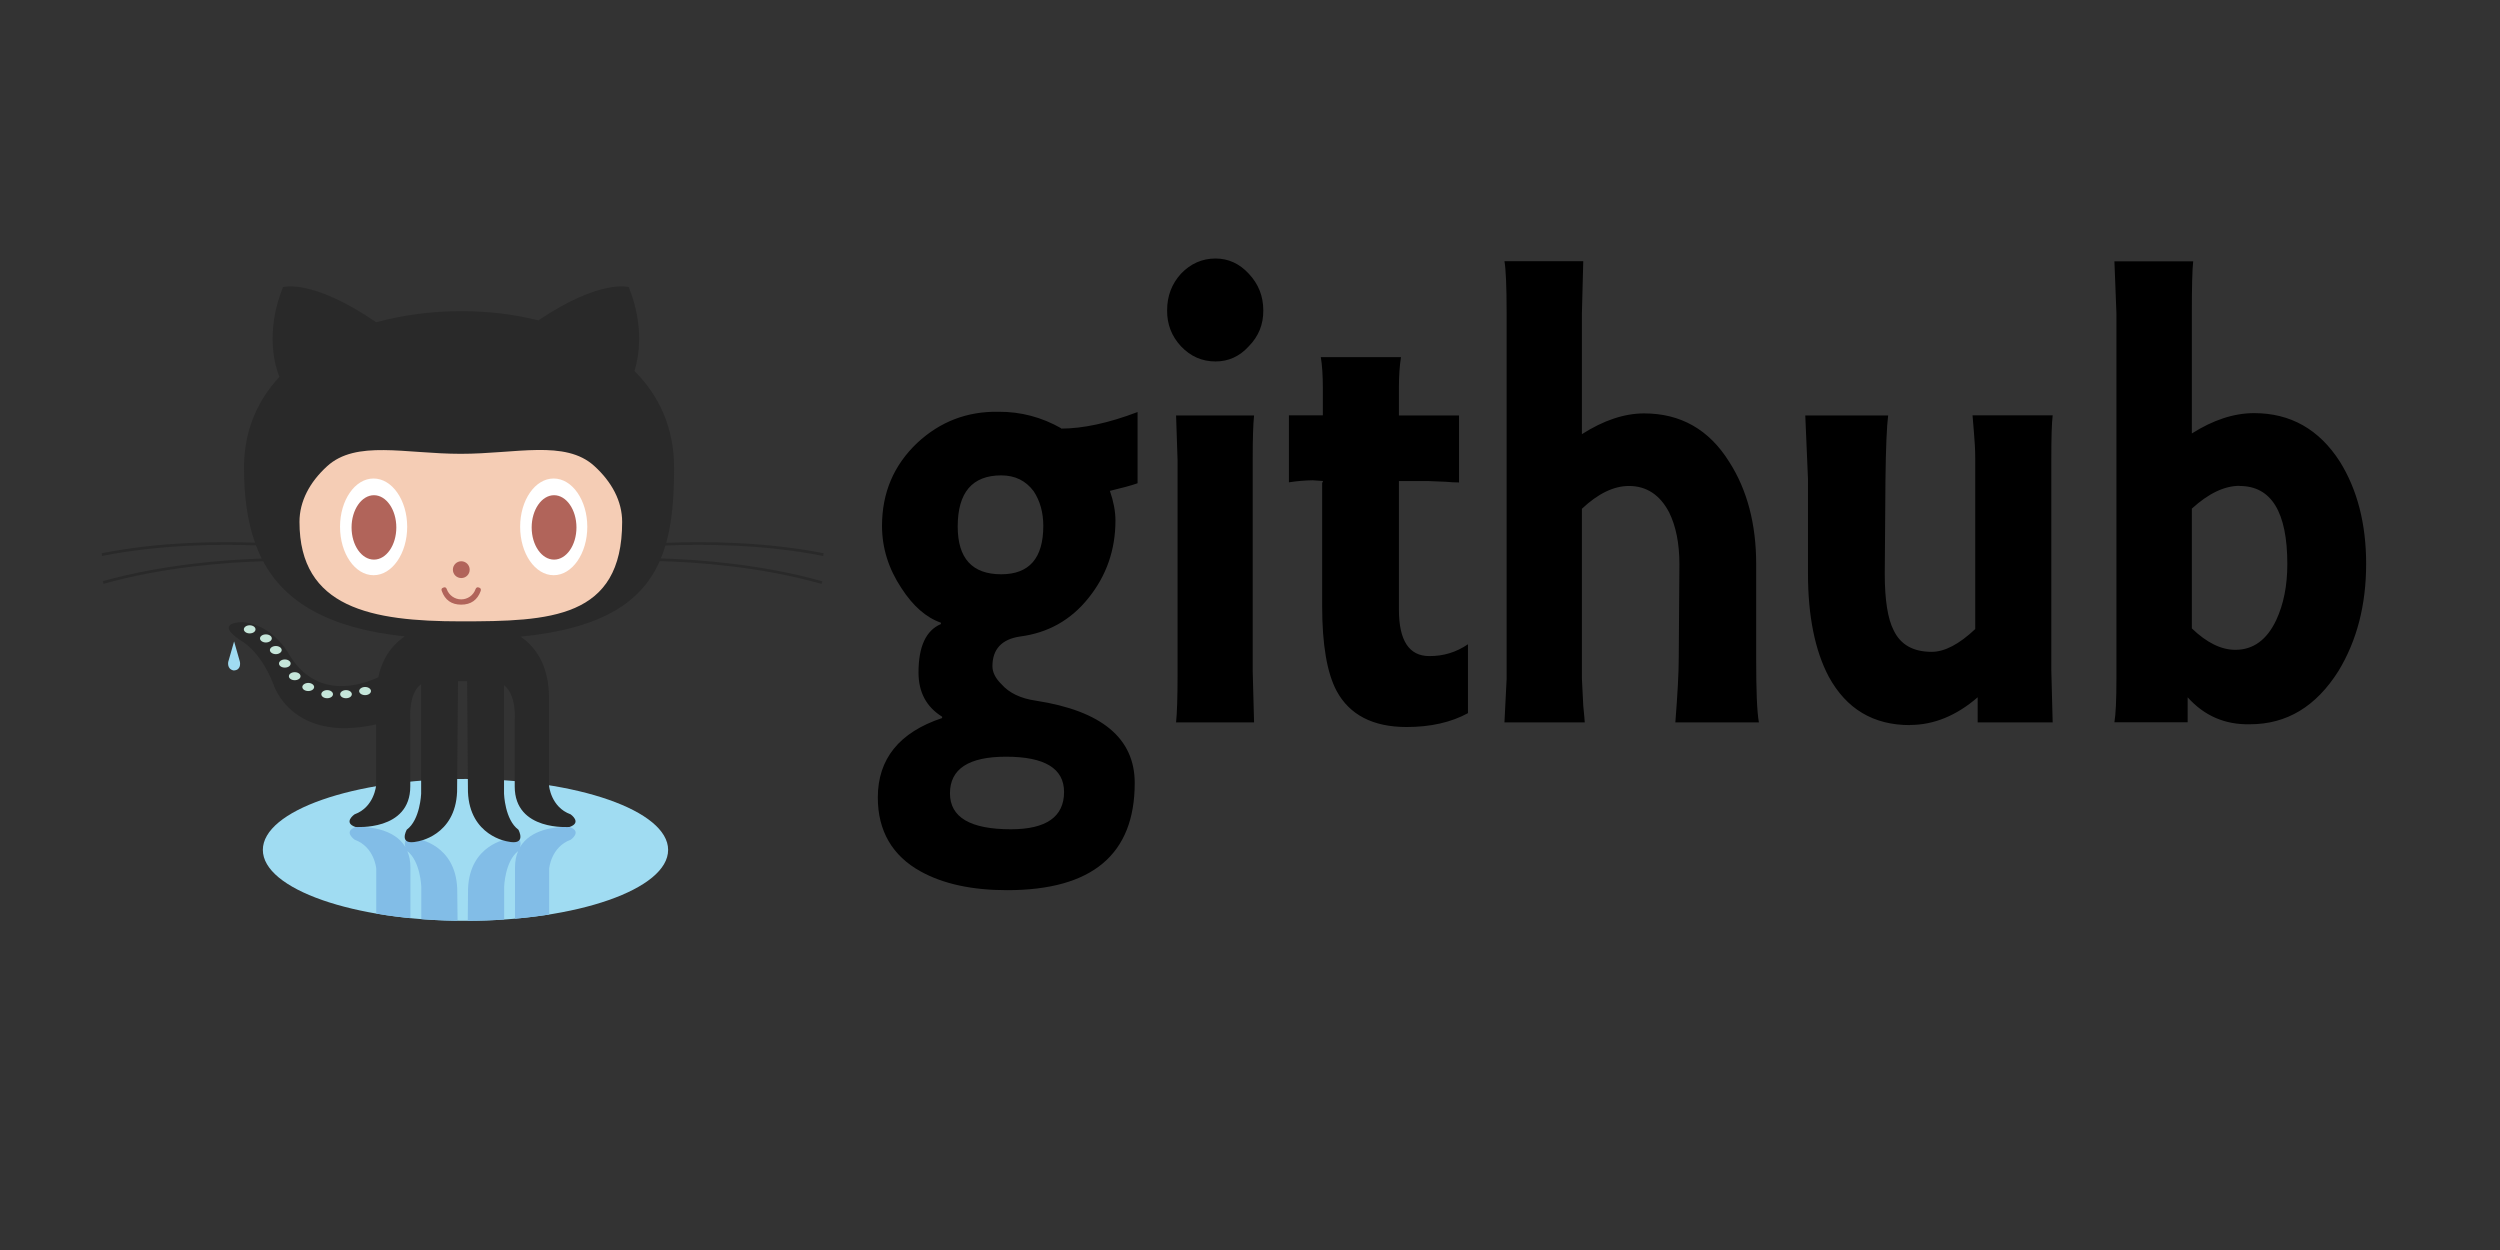 <svg xmlns="http://www.w3.org/2000/svg" xmlns:xlink="http://www.w3.org/1999/xlink" width="96" zoomAndPan="magnify" viewBox="0 0 72 36" height="48" preserveAspectRatio="xMidYMid meet" version="1.0"><rect x="0" y="0" width="72" height="36" fill="#333333" stroke="none"/><defs><clipPath id="628963b922"><path d="M 10.023 23.781 L 16.629 23.781 L 16.629 27 L 10.023 27 Z M 10.023 23.781 " clip-rule="nonzero"/></clipPath><clipPath id="36b4d33574"><path d="M 14.973 24.402 C 15.016 24.27 15.02 24.07 14.621 24.164 C 14.621 24.164 13.531 24.316 13.48 25.59 L 13.457 28.023 L 13.195 28.023 L 13.168 25.59 C 13.117 24.316 12.027 24.164 12.027 24.164 C 11.633 24.07 11.637 24.27 11.676 24.398 C 11.285 23.734 10.238 23.82 10.238 23.82 C 9.875 23.949 10.215 24.184 10.215 24.184 C 10.785 24.391 10.836 25.016 10.836 25.016 L 10.836 26.773 L 10.898 28.133 C 11.027 28.738 11.344 29.094 11.66 29.305 L 15 29.301 C 15.402 29.027 15.816 28.508 15.816 27.527 L 15.816 25.016 C 15.816 25.016 15.867 24.391 16.438 24.184 C 16.438 24.184 16.773 23.949 16.41 23.82 C 16.41 23.82 16.367 23.816 16.293 23.816 C 16.008 23.816 15.285 23.871 14.973 24.402 M 11.82 26.906 L 11.82 24.988 C 11.82 24.801 11.789 24.645 11.73 24.512 C 12.109 24.805 12.133 25.535 12.133 25.535 L 12.133 27.934 C 11.758 27.668 11.82 26.906 11.82 26.906 M 14.52 25.535 C 14.52 25.535 14.543 24.805 14.922 24.512 C 14.863 24.645 14.832 24.801 14.832 24.988 L 14.832 26.906 C 14.832 26.906 14.895 27.613 14.52 27.906 Z M 14.52 25.535 " clip-rule="nonzero"/></clipPath></defs><path fill="#a0dcf2" d="M 19.242 24.477 C 19.242 25.605 16.629 26.52 13.406 26.52 C 10.184 26.52 7.57 25.605 7.57 24.477 C 7.57 23.348 10.184 22.434 13.406 22.434 C 16.629 22.434 19.242 23.352 19.242 24.477 " fill-opacity="1" fill-rule="nonzero"/><g clip-path="url(#628963b922)"><g clip-path="url(#36b4d33574)"><path fill="#82bde7" d="M 19.242 24.477 C 19.242 25.605 16.629 26.52 13.406 26.52 C 10.184 26.52 7.57 25.605 7.57 24.477 C 7.57 23.348 10.184 22.434 13.406 22.434 C 16.629 22.434 19.242 23.352 19.242 24.477 " fill-opacity="1" fill-rule="nonzero"/></g></g><path fill="#a0dcf2" d="M 6.742 18.473 L 6.574 19.059 C 6.574 19.059 6.527 19.27 6.727 19.309 C 6.938 19.305 6.922 19.109 6.906 19.047 Z M 6.742 18.473 " fill-opacity="1" fill-rule="nonzero"/><path fill="#292929" d="M 23.707 16.012 L 23.723 15.934 C 22.008 15.594 20.254 15.59 19.188 15.633 C 19.363 15.004 19.414 14.281 19.414 13.473 C 19.414 12.316 18.98 11.391 18.273 10.684 C 18.398 10.285 18.562 9.402 18.109 8.27 C 18.109 8.27 17.309 8.016 15.504 9.227 C 14.797 9.047 14.043 8.961 13.289 8.961 C 12.457 8.961 11.621 9.066 10.836 9.281 C 8.973 8.008 8.148 8.27 8.148 8.27 C 7.613 9.613 7.945 10.609 8.047 10.855 C 7.414 11.535 7.027 12.406 7.027 13.473 C 7.027 14.277 7.121 15 7.344 15.629 C 6.273 15.59 4.578 15.605 2.926 15.934 L 2.941 16.012 C 4.602 15.68 6.309 15.668 7.371 15.707 C 7.422 15.836 7.477 15.961 7.535 16.086 C 6.484 16.121 4.684 16.254 2.961 16.738 L 2.98 16.816 C 4.719 16.324 6.535 16.195 7.578 16.164 C 8.207 17.336 9.449 18.094 11.656 18.328 C 11.344 18.539 11.023 18.898 10.895 19.504 C 10.465 19.707 9.113 20.207 8.305 18.812 C 8.305 18.812 7.848 17.98 6.98 17.918 C 6.98 17.918 6.137 17.906 6.922 18.441 C 6.922 18.441 7.484 18.707 7.875 19.707 C 7.875 19.707 8.383 21.41 10.832 20.863 L 10.832 22.621 C 10.832 22.621 10.781 23.246 10.211 23.453 C 10.211 23.453 9.871 23.688 10.234 23.816 C 10.234 23.816 11.816 23.945 11.816 22.648 L 11.816 20.73 C 11.816 20.73 11.754 19.969 12.129 19.703 L 12.129 22.859 C 12.129 22.859 12.102 23.609 11.715 23.895 C 11.715 23.895 11.453 24.363 12.023 24.234 C 12.023 24.234 13.113 24.078 13.164 22.805 L 13.191 19.617 L 13.453 19.617 L 13.477 22.805 C 13.527 24.078 14.617 24.234 14.617 24.234 C 15.188 24.363 14.93 23.895 14.93 23.895 C 14.539 23.609 14.516 22.859 14.516 22.859 L 14.516 19.734 C 14.887 20.023 14.824 20.73 14.824 20.73 L 14.824 22.652 C 14.824 23.949 16.406 23.816 16.406 23.816 C 16.77 23.688 16.434 23.453 16.434 23.453 C 15.863 23.246 15.812 22.625 15.812 22.625 L 15.812 20.109 C 15.812 19.129 15.398 18.609 14.992 18.336 C 17.348 18.102 18.477 17.34 19 16.16 C 20.031 16.188 21.887 16.312 23.66 16.816 L 23.684 16.742 C 21.918 16.242 20.074 16.113 19.031 16.082 C 19.082 15.965 19.125 15.84 19.164 15.711 C 20.219 15.668 21.984 15.668 23.703 16.012 " fill-opacity="1" fill-rule="nonzero"/><path fill="#f5cdb5" d="M 17.113 13.418 C 17.621 13.879 17.918 14.434 17.918 15.031 C 17.918 17.82 15.836 17.895 13.27 17.895 C 10.703 17.895 8.625 17.512 8.625 15.031 C 8.625 14.438 8.918 13.887 9.418 13.43 C 10.254 12.664 11.668 13.07 13.27 13.07 C 14.867 13.07 16.277 12.66 17.113 13.418 " fill-opacity="1" fill-rule="nonzero"/><path fill="#ffffff" d="M 11.727 15.172 C 11.727 15.941 11.293 16.566 10.758 16.566 C 10.223 16.566 9.793 15.941 9.793 15.172 C 9.793 14.406 10.223 13.781 10.758 13.781 C 11.293 13.781 11.727 14.406 11.727 15.172 " fill-opacity="1" fill-rule="nonzero"/><path fill="#b1645a" d="M 11.414 15.191 C 11.414 15.703 11.125 16.117 10.77 16.117 C 10.414 16.117 10.125 15.703 10.125 15.191 C 10.125 14.68 10.414 14.262 10.77 14.262 C 11.125 14.262 11.414 14.68 11.414 15.191 " fill-opacity="1" fill-rule="nonzero"/><path fill="#ffffff" d="M 16.914 15.172 C 16.914 15.941 16.48 16.566 15.945 16.566 C 15.41 16.566 14.98 15.941 14.98 15.172 C 14.98 14.406 15.41 13.781 15.945 13.781 C 16.48 13.781 16.914 14.406 16.914 15.172 " fill-opacity="1" fill-rule="nonzero"/><path fill="#b1645a" d="M 16.602 15.191 C 16.602 15.703 16.312 16.117 15.957 16.117 C 15.602 16.117 15.312 15.703 15.312 15.191 C 15.312 14.68 15.602 14.262 15.957 14.262 C 16.312 14.262 16.602 14.68 16.602 15.191 M 13.527 16.406 C 13.527 16.543 13.418 16.648 13.285 16.648 C 13.152 16.648 13.043 16.543 13.043 16.406 C 13.043 16.273 13.152 16.164 13.285 16.164 C 13.418 16.164 13.527 16.273 13.527 16.406 M 12.723 17.02 C 12.703 16.969 12.719 16.938 12.77 16.922 C 12.816 16.902 12.852 16.918 12.867 16.969 C 12.93 17.145 13.098 17.262 13.281 17.262 C 13.469 17.262 13.633 17.145 13.695 16.969 C 13.715 16.918 13.746 16.902 13.797 16.922 C 13.844 16.938 13.859 16.969 13.844 17.02 C 13.75 17.281 13.562 17.414 13.281 17.414 C 13.004 17.414 12.816 17.281 12.723 17.02 " fill-opacity="1" fill-rule="nonzero"/><path fill="#c5e6da" d="M 7.359 18.125 C 7.359 18.191 7.285 18.242 7.191 18.242 C 7.098 18.242 7.023 18.191 7.023 18.125 C 7.023 18.062 7.098 18.008 7.191 18.008 C 7.285 18.008 7.359 18.062 7.359 18.125 M 7.828 18.387 C 7.828 18.449 7.75 18.504 7.656 18.504 C 7.566 18.504 7.488 18.449 7.488 18.387 C 7.488 18.32 7.566 18.27 7.656 18.27 C 7.75 18.27 7.828 18.32 7.828 18.387 M 8.113 18.723 C 8.113 18.785 8.035 18.84 7.945 18.84 C 7.852 18.84 7.773 18.785 7.773 18.723 C 7.773 18.656 7.852 18.605 7.945 18.605 C 8.035 18.605 8.113 18.656 8.113 18.723 M 8.371 19.109 C 8.371 19.176 8.297 19.227 8.203 19.227 C 8.109 19.227 8.035 19.176 8.035 19.109 C 8.035 19.047 8.109 18.992 8.203 18.992 C 8.297 18.992 8.371 19.047 8.371 19.109 M 8.656 19.477 C 8.656 19.539 8.582 19.59 8.488 19.59 C 8.395 19.59 8.32 19.539 8.32 19.477 C 8.32 19.41 8.395 19.359 8.488 19.359 C 8.582 19.359 8.656 19.41 8.656 19.477 M 9.047 19.785 C 9.047 19.852 8.969 19.902 8.879 19.902 C 8.785 19.902 8.707 19.852 8.707 19.785 C 8.707 19.723 8.785 19.668 8.879 19.668 C 8.969 19.668 9.047 19.723 9.047 19.785 " fill-opacity="1" fill-rule="nonzero"/><path fill="#c5e6da" d="M 9.59 19.992 C 9.59 20.059 9.516 20.109 9.422 20.109 C 9.328 20.109 9.254 20.059 9.254 19.992 C 9.254 19.93 9.328 19.875 9.422 19.875 C 9.516 19.875 9.59 19.93 9.59 19.992 " fill-opacity="1" fill-rule="nonzero"/><path fill="#c5e6da" d="M 10.133 19.992 C 10.133 20.059 10.059 20.109 9.965 20.109 C 9.871 20.109 9.797 20.059 9.797 19.992 C 9.797 19.93 9.871 19.875 9.965 19.875 C 10.059 19.875 10.133 19.93 10.133 19.992 " fill-opacity="1" fill-rule="nonzero"/><path fill="#c5e6da" d="M 10.684 19.902 C 10.684 19.969 10.605 20.02 10.516 20.02 C 10.422 20.02 10.344 19.969 10.344 19.902 C 10.344 19.84 10.422 19.785 10.516 19.785 C 10.609 19.785 10.684 19.84 10.684 19.902 " fill-opacity="1" fill-rule="nonzero"/><path fill="#000000" d="M 30.551 12.344 C 31.191 12.344 31.926 12.184 32.762 11.867 L 32.762 13.918 C 32.574 13.984 32.309 14.055 31.965 14.137 C 32.07 14.441 32.125 14.727 32.125 14.992 C 32.125 15.84 31.863 16.582 31.348 17.223 C 30.84 17.859 30.184 18.227 29.375 18.332 C 28.852 18.41 28.582 18.695 28.582 19.188 C 28.582 19.359 28.668 19.535 28.84 19.703 C 29.062 19.957 29.395 20.117 29.836 20.18 C 31.73 20.473 32.68 21.262 32.68 22.551 C 32.68 24.609 31.453 25.637 29.004 25.637 C 27.996 25.637 27.164 25.457 26.516 25.098 C 25.699 24.648 25.281 23.93 25.281 22.969 C 25.281 21.859 25.898 21.09 27.133 20.68 L 27.133 20.641 C 26.68 20.359 26.453 19.938 26.453 19.367 C 26.453 18.621 26.668 18.156 27.098 17.973 L 27.098 17.934 C 26.672 17.785 26.293 17.453 25.961 16.938 C 25.59 16.379 25.402 15.781 25.402 15.145 C 25.402 14.188 25.742 13.395 26.418 12.754 C 27.078 12.141 27.855 11.844 28.754 11.859 C 29.402 11.855 30.004 12.016 30.566 12.336 M 27.582 15.164 C 27.582 16.082 28 16.539 28.836 16.539 C 29.645 16.539 30.047 16.074 30.047 15.145 C 30.047 14.758 29.953 14.426 29.77 14.148 C 29.543 13.844 29.234 13.691 28.836 13.691 C 28 13.691 27.582 14.184 27.582 15.164 M 30.645 22.809 C 30.645 22.133 30.09 21.793 28.973 21.793 C 27.898 21.793 27.359 22.145 27.359 22.848 C 27.359 23.539 27.945 23.883 29.113 23.883 C 30.133 23.883 30.645 23.523 30.645 22.809 M 35.008 10.41 C 34.621 10.41 34.289 10.266 34.012 9.973 C 33.742 9.684 33.609 9.336 33.613 8.938 C 33.613 8.527 33.746 8.176 34.012 7.883 C 34.289 7.594 34.621 7.445 35.008 7.445 C 35.379 7.445 35.699 7.594 35.965 7.883 C 36.242 8.176 36.383 8.527 36.383 8.938 C 36.387 9.344 36.246 9.688 35.965 9.973 C 35.699 10.266 35.379 10.41 35.008 10.41 M 33.871 20.805 C 33.898 20.539 33.914 20.086 33.914 19.449 L 33.914 13.258 L 33.871 11.965 L 36.117 11.965 C 36.09 12.219 36.078 12.637 36.078 13.219 L 36.078 19.332 L 36.117 20.805 L 33.867 20.805 M 40.289 11.965 L 42.02 11.965 L 42.02 13.895 C 41.895 13.895 41.77 13.887 41.641 13.875 L 41.145 13.855 L 40.289 13.855 L 40.289 17.559 C 40.289 18.449 40.582 18.895 41.164 18.895 C 41.57 18.898 41.941 18.785 42.277 18.555 L 42.277 20.539 C 41.789 20.805 41.199 20.938 40.508 20.938 C 39.539 20.938 38.867 20.586 38.496 19.902 C 38.219 19.383 38.078 18.57 38.078 17.453 L 38.078 13.891 L 38.098 13.891 L 38.098 13.852 L 37.801 13.832 C 37.574 13.836 37.348 13.855 37.121 13.891 L 37.121 11.961 L 38.098 11.961 L 38.098 11.184 C 38.098 10.812 38.078 10.512 38.039 10.285 L 40.348 10.285 C 40.309 10.539 40.289 10.824 40.289 11.145 L 40.289 11.957 M 47.352 11.906 C 46.781 11.906 46.184 12.105 45.559 12.504 L 45.559 9.02 L 45.598 7.523 L 43.328 7.523 C 43.367 7.738 43.391 8.234 43.391 9.02 L 43.391 19.551 L 43.328 20.805 L 45.641 20.805 C 45.641 20.766 45.625 20.605 45.598 20.324 L 45.559 19.547 L 45.559 14.652 C 46.023 14.215 46.477 13.996 46.914 13.996 C 47.418 13.996 47.805 14.25 48.07 14.754 C 48.266 15.152 48.367 15.648 48.367 16.246 L 48.348 18.934 C 48.348 19.387 48.312 20.008 48.25 20.805 L 50.656 20.805 C 50.598 20.473 50.578 19.863 50.578 18.973 L 50.578 16.246 C 50.578 15.094 50.32 14.109 49.801 13.301 C 49.219 12.367 48.398 11.906 47.352 11.906 M 55.004 20.883 C 53.953 20.883 53.176 20.418 52.668 19.488 C 52.27 18.734 52.07 17.738 52.07 16.523 L 52.07 13.797 L 51.992 11.965 L 54.379 11.965 C 54.34 12.258 54.312 12.883 54.301 13.836 L 54.281 16.523 C 54.281 17.281 54.367 17.824 54.539 18.156 C 54.738 18.57 55.102 18.773 55.633 18.773 C 56.004 18.773 56.422 18.555 56.887 18.117 L 56.887 13.215 C 56.887 12.953 56.871 12.695 56.848 12.438 L 56.809 11.961 L 59.117 11.961 C 59.09 12.188 59.078 12.605 59.078 13.215 L 59.078 19.312 L 59.117 20.805 L 56.957 20.805 L 56.957 20.082 C 56.348 20.609 55.695 20.879 55.008 20.879 M 64.797 20.859 C 64.082 20.875 63.484 20.617 63.004 20.082 L 63.004 20.801 L 60.895 20.801 C 60.934 20.574 60.953 20.156 60.953 19.547 L 60.953 9.02 L 60.895 7.527 L 63.164 7.527 C 63.137 7.758 63.125 8.262 63.125 9.02 L 63.125 12.484 C 63.734 12.098 64.332 11.898 64.918 11.898 C 65.965 11.898 66.789 12.363 67.387 13.293 C 67.891 14.102 68.145 15.086 68.145 16.238 C 68.145 17.422 67.879 18.449 67.348 19.324 C 66.703 20.348 65.859 20.859 64.797 20.859 M 64.5 13.992 C 64.062 13.992 63.605 14.211 63.125 14.648 L 63.125 18.098 C 63.551 18.508 63.969 18.715 64.379 18.715 C 64.898 18.715 65.289 18.422 65.555 17.859 C 65.766 17.406 65.875 16.871 65.875 16.246 C 65.875 14.746 65.414 13.996 64.5 13.996 " fill-opacity="1" fill-rule="nonzero"/></svg>